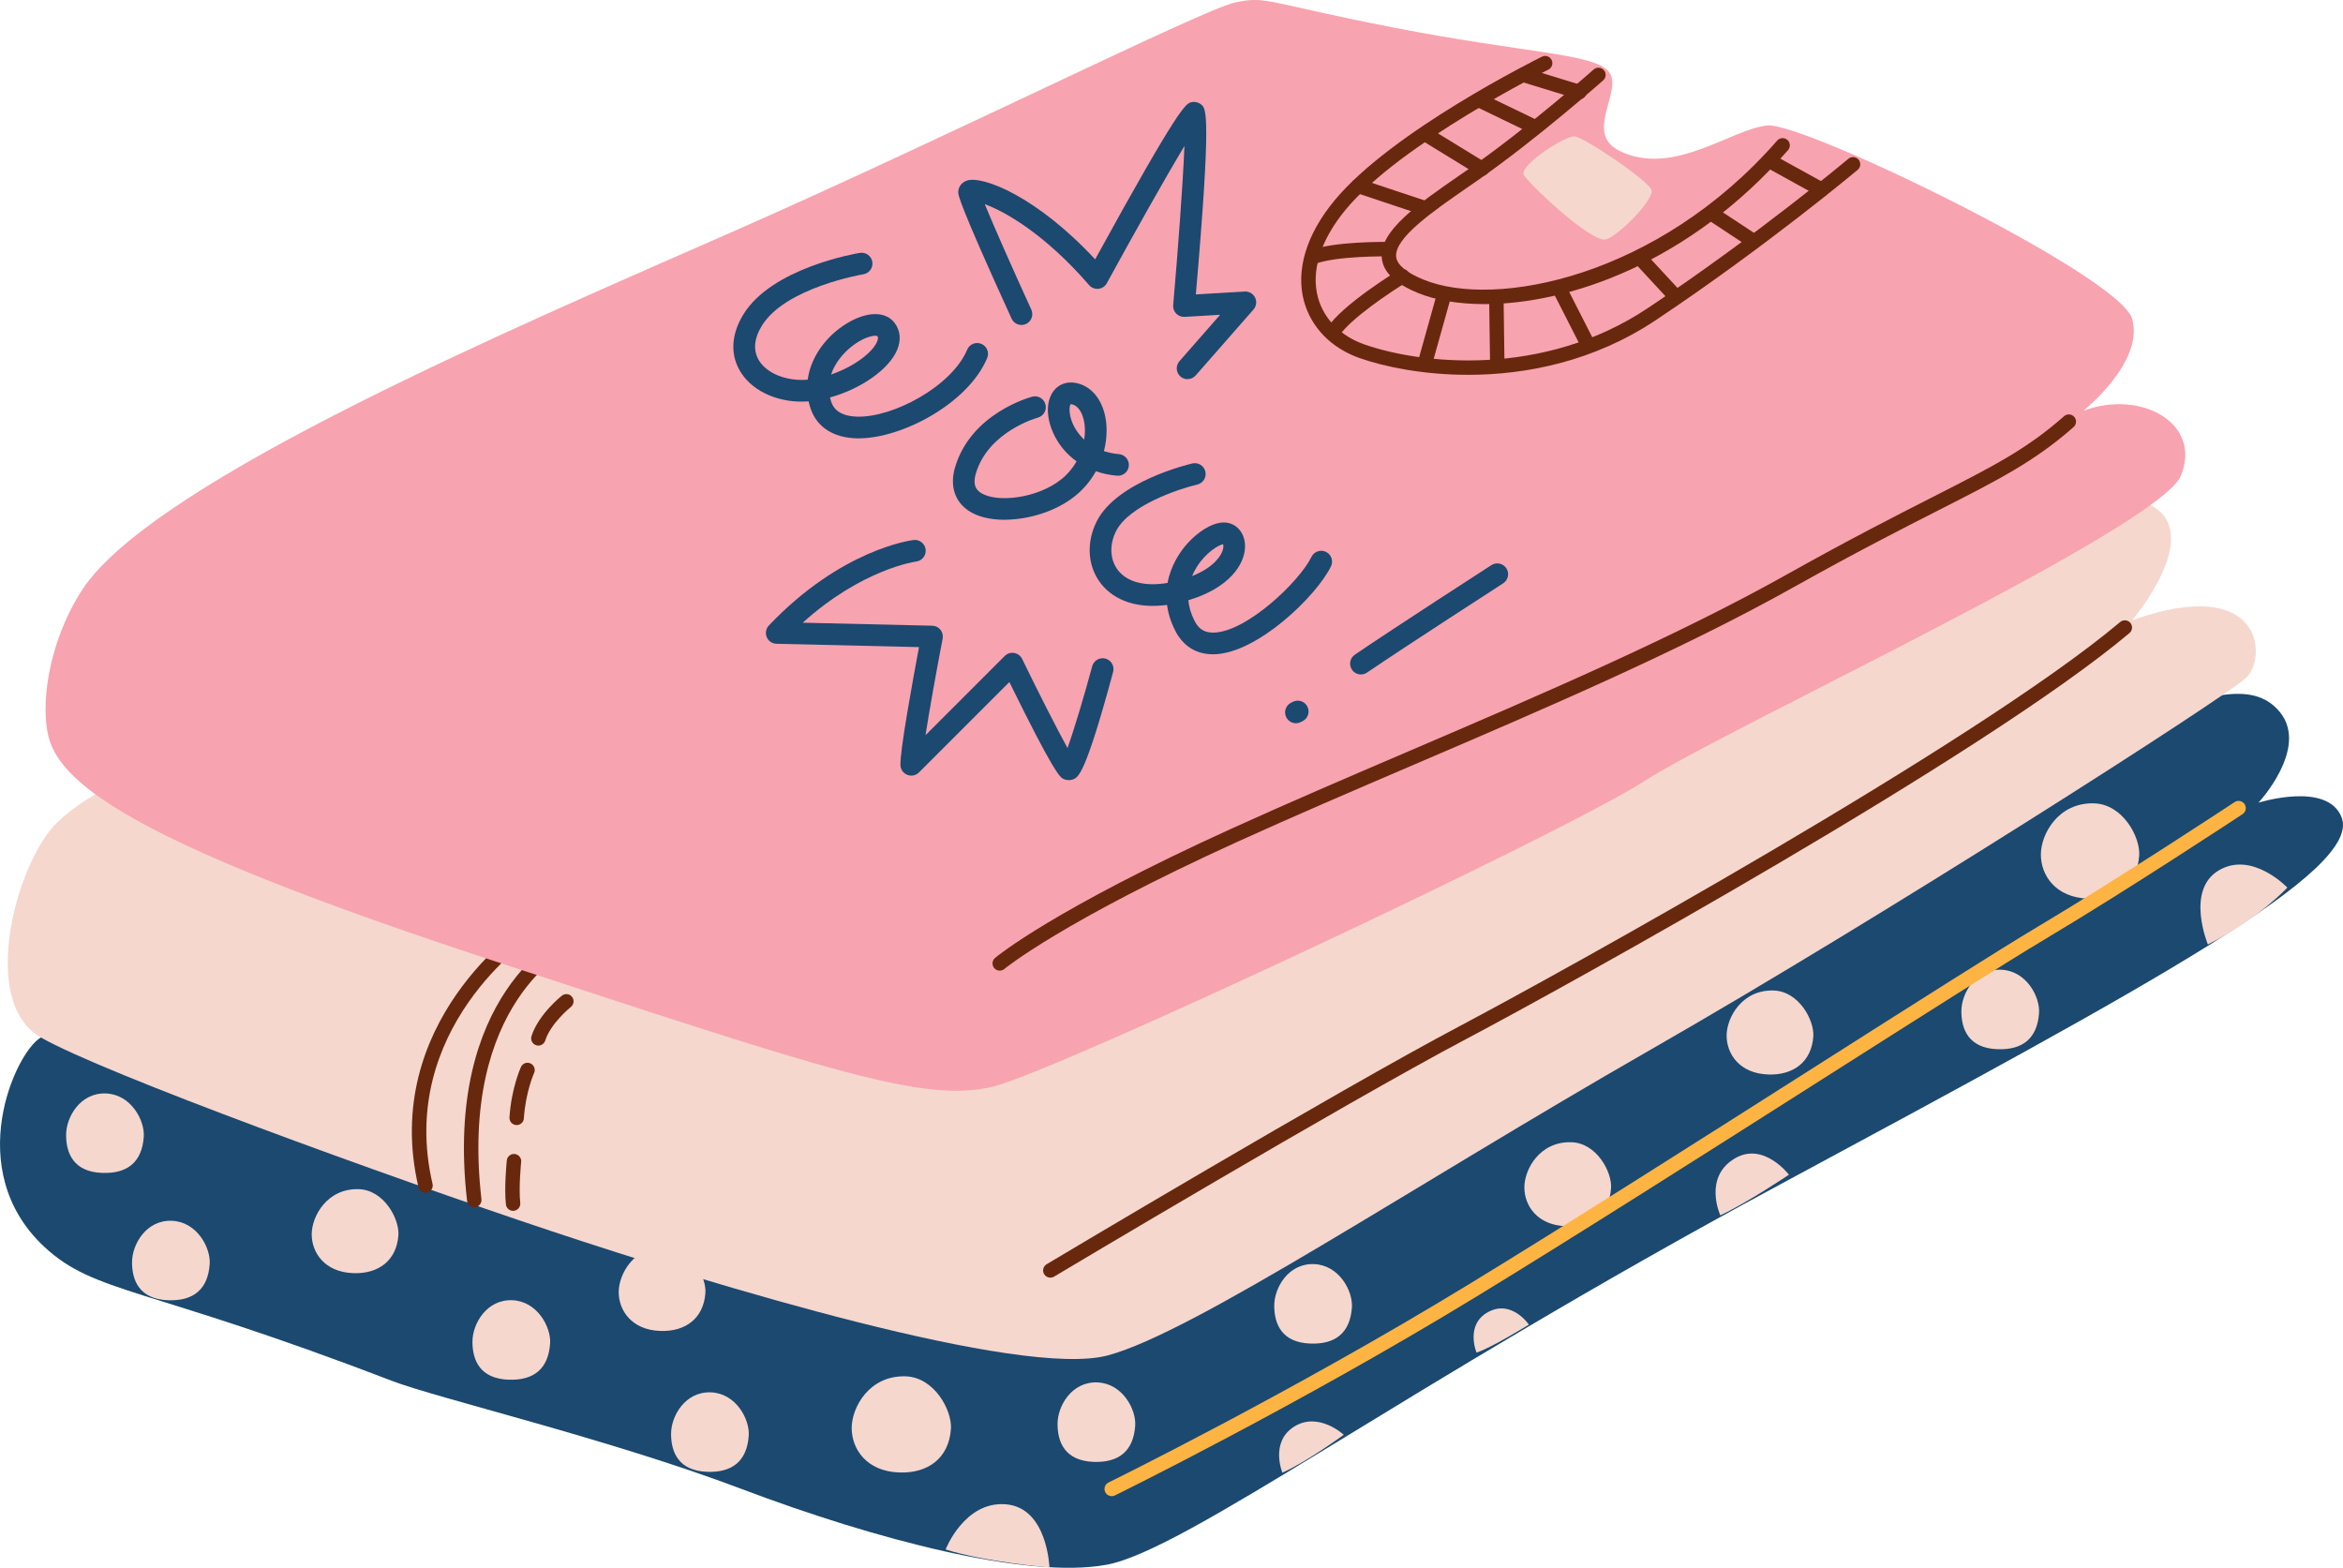 <svg id="_лой_2" xmlns="http://www.w3.org/2000/svg" width="1080" height="722.65" viewBox="0 0 1080 722.65"><g id="Travelling04_420242446"><g id="Travelling04_420242446-2"><path d="M68.77 464.88s-38.29 6.66-49.94 13.32c-11.65 6.66-36.64 60.99 1.66 96.56 23.31 21.64 46.38 17.97 159.82 61.6 21.64 8.32 99.89 26.64 161.49 49.94 61.6 23.31 131.52 41.62 168.15 34.96 36.63-6.66 136.52-81.58 309.66-174.81 173.14-93.23 269.49-145.37 259.71-169.81-6.66-16.65-38.29-6.66-38.29-6.66.0.0 23.31-24.97 9.99-41.62-13.32-16.65-38.29-4.99-63.26 1.66L68.77 464.88z" fill="#1b4970"/><g><path d="M48.79 504c11.65.42 18.01 12.51 17.48 19.98-.83 11.65-7.49 17.06-19.15 16.65-13.31-.48-16.65-9.16-16.65-17.48s6.55-19.57 18.31-19.15z" fill="#f5d7ce"/><path d="M236.09 599.31c11.65.42 18.01 12.51 17.48 19.98-.83 11.65-7.49 17.06-19.15 16.65-13.31-.48-16.65-9.16-16.65-17.48s6.55-19.57 18.31-19.15z" fill="#f5d7ce"/><path d="M79.18 562.69c11.65.42 18.01 12.51 17.48 19.98-.83 11.65-7.49 17.06-19.15 16.65-13.31-.48-16.65-9.16-16.65-17.48s6.55-19.57 18.31-19.15z" fill="#f5d7ce"/><path d="M327.65 641.77c11.65.42 18.01 12.51 17.48 19.98-.83 11.65-7.49 17.06-19.15 16.65-13.31-.48-16.65-9.16-16.65-17.48s6.55-19.57 18.31-19.15z" fill="#f5d7ce"/><path d="M505.79 637.19c11.65.42 18.01 12.51 17.48 19.98-.83 11.65-7.49 17.06-19.15 16.65-13.31-.48-16.65-9.16-16.65-17.48s6.55-19.57 18.31-19.15z" fill="#f5d7ce"/><path d="M605.68 582.66c11.65.42 18.01 12.51 17.48 19.98-.83 11.65-7.49 17.06-19.15 16.65-13.31-.48-16.65-9.16-16.65-17.48s6.55-19.57 18.31-19.15z" fill="#f5d7ce"/><path d="M922.41 446.98c11.65.42 18.01 12.51 17.48 19.98-.83 11.65-7.49 17.06-19.15 16.65-13.31-.48-16.65-9.16-16.65-17.48s6.55-19.57 18.31-19.15z" fill="#f5d7ce"/><path d="M165.33 548.12c11.66.33 18.85 13.75 18.31 21.23-.83 11.65-9.16 17.9-20.81 17.48-13.31-.48-19.15-9.57-19.15-17.9s7.08-21.23 21.64-20.81z" fill="#f5d7ce"/><path d="M306.84 574.76c11.66.33 18.85 13.75 18.31 21.23-.83 11.65-9.16 17.9-20.81 17.48-13.31-.48-19.15-9.57-19.15-17.9s7.08-21.23 21.64-20.81z" fill="#f5d7ce"/><path d="M724.3 526.48c11.66.33 18.85 13.75 18.31 21.23-.83 11.65-9.16 17.9-20.81 17.48-13.31-.48-19.15-9.57-19.15-17.9s7.08-21.23 21.64-20.81z" fill="#f5d7ce"/><path d="M817.53 456.55c11.66.33 18.85 13.75 18.31 21.23-.83 11.65-9.16 17.9-20.81 17.48-13.31-.48-19.15-9.57-19.15-17.9s7.08-21.23 21.64-20.81z" fill="#f5d7ce"/><path d="M965.28 370.29c13.23.38 21.38 15.61 20.78 24.08-.94 13.22-10.39 20.31-23.61 19.83-15.1-.54-21.72-10.86-21.72-20.31s8.03-24.08 24.56-23.61z" fill="#f5d7ce"/><path d="M417.36 634.38c13.35.38 21.58 15.75 20.97 24.31-.95 13.34-10.48 20.49-23.83 20.02-15.24-.54-21.92-10.96-21.92-20.49s8.1-24.31 24.78-23.83z" fill="#f5d7ce"/><path d="M1017.72 435.33s-10.41-24.97 4.99-34.13c15.4-9.16 31.63 7.91 31.63 7.91.0.0-13.32 14.57-36.63 26.22z" fill="#f5d7ce"/><path d="M792.97 560.19s-8.03-17.5 6.66-26.22c13.32-7.91 24.97 7.49 24.97 7.49.0.0-19.15 12.9-31.63 18.73z" fill="#f5d7ce"/><path d="M680.6 623.45s-5.41-12.9 5.41-18.73c10.82-5.83 18.73 5.83 18.73 5.83.0.0-17.48 10.82-24.14 12.9z" fill="#f5d7ce"/><path d="M591.11 678.81s-5.83-14.15 5.41-21.23c11.24-7.08 22.89 3.75 22.89 3.75.0.0-17.06 12.49-28.3 17.48z" fill="#f5d7ce"/><path d="M435.87 714.19s8.74-22.48 27.89-20.81c19.15 1.66 19.98 29.13 19.98 29.13.0.0-29.55-2.5-47.86-8.32z" fill="#f5d7ce"/></g><path d="M512.45 689.63c-1.23.0-2.41-.68-2.99-1.86-.81-1.65-.13-3.64 1.52-4.45.83-.41 84.07-41.31 166.21-91.42 44.86-27.36 105.66-66.01 159.3-100.12 45.54-28.95 84.87-53.95 102.94-64.72 38.61-23 90.08-57.01 90.6-57.35 1.54-1.02 3.6-.59 4.61.94 1.01 1.53.59 3.6-.94 4.61-.52.34-52.12 34.44-90.87 57.52-17.99 10.72-57.28 35.7-102.78 64.62-53.67 34.12-114.5 72.79-159.4 100.18-82.42 50.28-165.92 91.31-166.75 91.71-.47.23-.97.34-1.46.34z" fill="#feb443"/><path d="M67.11 356.66s-22.48 4.99-40.79 22.48c-18.31 17.48-36.63 82.41-7.49 99.06 29.13 16.65 159.82 64.1 234.74 89.07 74.92 24.97 217.26 68.26 257.22 57.44 39.96-10.82 140.68-78.25 249.72-140.68s264.71-162.32 274.7-171.48c9.99-9.16 8.32-48.28-52.44-26.64.0.0 34.13-39.96 8.32-53.27-25.8-13.32-923.98 124.03-923.98 124.03z" fill="#f5d7ce"/><g><path d="M196.13 549.78c-1.51.0-2.88-1.04-3.24-2.57-17.8-76.3 48.2-120.48 48.87-120.91 1.54-1.01 3.6-.57 4.61.96 1.01 1.54.58 3.6-.96 4.61-.63.41-62.76 42.13-46.03 113.83.42 1.79-.69 3.58-2.49 4-.25.06-.51.09-.76.09z" fill="#68280d"/><path d="M218.6 556.44c-1.67.0-3.11-1.25-3.3-2.95-10.97-95.34 43.68-122.17 46.01-123.26 1.66-.78 3.65-.06 4.43 1.6.78 1.66.07 3.64-1.59 4.43-2.16 1.03-52.62 26.15-42.23 116.48.21 1.83-1.1 3.48-2.93 3.69-.13.01-.26.02-.39.02z" fill="#68280d"/><path d="M484.15 588.91c-1.13.0-2.24-.58-2.86-1.62-.94-1.58-.43-3.62 1.15-4.57 1.32-.79 133.1-79.48 190.77-109.96 44.3-23.41 237.64-130.12 304.08-186.06 1.4-1.18 3.5-1.01 4.69.4 1.18 1.41 1 3.51-.4 4.69-66.88 56.32-260.83 163.38-305.25 186.86-57.53 30.41-189.15 109-190.47 109.79-.53.32-1.12.47-1.7.47z" fill="#68280d"/><path d="M248.16 481.94c-.33.0-.67-.05-1.01-.16-1.75-.56-2.72-2.43-2.16-4.18 3.19-10.01 13.57-18.32 14.01-18.67 1.44-1.14 3.53-.9 4.67.54 1.14 1.44.9 3.53-.54 4.68-.09.07-9.24 7.41-11.8 15.47-.45 1.42-1.76 2.32-3.17 2.32z" fill="#68280d"/><path d="M238.17 518.57c-.07.0-.14.0-.22.0-1.84-.12-3.23-1.7-3.11-3.54.86-13.36 5.11-22.83 5.29-23.22.76-1.67 2.73-2.42 4.4-1.65 1.67.76 2.42 2.73 1.66 4.4-.04.09-3.93 8.82-4.71 20.9-.11 1.76-1.58 3.12-3.32 3.12z" fill="#68280d"/><path d="M236.5 558.11c-1.67.0-3.12-1.26-3.3-2.96-.86-7.76.36-19.76.41-20.27.19-1.83 1.82-3.16 3.65-2.97 1.83.19 3.16 1.83 2.97 3.65-.01.12-1.2 11.81-.42 18.85.2 1.83-1.11 3.47-2.94 3.68-.13.01-.25.02-.37.02z" fill="#68280d"/></g><path d="M22.99 341.68c7.99 23.98 53.27 51.61 205.61 101.55 152.33 49.94 198.11 65.76 229.75 57.44 31.63-8.32 262.21-116.54 299.67-140.68 37.46-24.14 237.24-116.54 247.23-140.68 9.99-24.14-18.31-39.96-44.95-29.97.0.0 28.3-22.48 22.48-42.45-5.83-19.98-151.5-90.73-168.15-89.07-16.65 1.66-43.6 23.98-68.26 11.65-16.65-8.32 2.5-28.3-4.99-36.63-7.49-8.32-38.29-8.32-98.22-19.98-59.93-11.65-59.1-14.98-74.08-11.65-14.98 3.33-131.52 61.6-229.75 104.88C241.08 149.39 71.07 221.24 37.97 271.76c-15.82 24.14-19.98 54.94-14.98 69.92z" fill="#f8a3b0"/><path d="M702.24 80.3c.41 2.46 31.63 32.46 38.29 29.97s21.64-18.31 20.81-22.48c-.83-4.16-31.63-24.97-35.79-24.97s-24.14 12.49-23.31 17.48z" fill="#f5d7ce"/><g><path d="M460.84 447.4c-.95.0-1.9-.4-2.56-1.19-1.18-1.41-.99-3.51.41-4.69 1.07-.9 27.09-22.36 108.98-59.58 26.13-11.88 53.21-23.48 81.89-35.77 60.29-25.83 122.63-52.55 174.24-81.47 28.75-16.11 49.96-26.9 67-35.57 27.95-14.21 43.35-22.04 60.61-37.28 1.38-1.21 3.48-1.09 4.7.29 1.22 1.38 1.08 3.48-.29 4.7-17.9 15.79-34.5 24.23-62 38.22-16.99 8.64-38.14 19.4-66.77 35.44-51.92 29.1-114.42 55.88-174.87 81.78-28.64 12.27-55.7 23.87-81.76 35.71-80.82 36.74-107.2 58.41-107.45 58.63-.62.52-1.38.77-2.13.77z" fill="#68280d"/><g><path d="M684.23 140.17c-12.18.0-22.7-1.87-30.71-5.17-10.47-4.32-15.89-9.53-16.58-15.94-1.34-12.52 16.63-24.96 35.67-38.13l4.84-3.35c27-18.82 56.83-45.28 57.13-45.54 1.38-1.22 3.48-1.1 4.7.28 1.22 1.38 1.1 3.48-.28 4.7-.3.27-30.43 26.99-57.75 46.03l-4.86 3.37c-15.82 10.94-33.76 23.35-32.83 31.94.4 3.71 4.6 7.24 12.5 10.49 33.04 13.63 108.1-1.05 163.12-64.04 1.21-1.38 3.32-1.53 4.7-.32 1.39 1.21 1.53 3.31.32 4.7-45.42 52-101.14 70.99-139.96 70.99z" fill="#68280d"/><path d="M676.69 172.76c-20.55.0-38.35-3.63-50.05-7.74-12.89-4.52-22.19-14-25.52-26.01-3.98-14.35 1.01-30.93 14.07-46.68 26.37-31.81 92.76-64.82 95.57-66.2 1.65-.82 3.64-.14 4.46 1.51.81 1.65.14 3.64-1.51 4.46-.68.33-67.93 33.77-93.39 64.48-11.62 14.02-16.16 28.46-12.78 40.65 2.74 9.88 10.51 17.72 21.31 21.51 25.7 9.02 82.14 15.65 130.65-16.69 50.44-33.63 92.11-68.52 92.52-68.87 1.41-1.18 3.51-1 4.69.41 1.18 1.41 1 3.51-.41 4.69-.42.35-42.35 35.47-93.11 69.31-28.61 19.08-59.87 25.18-86.5 25.18z" fill="#68280d"/><path d="M728.04 45.76c-.32.0-.65-.05-.98-.15l-25.8-7.91c-1.76-.54-2.75-2.4-2.21-4.16.54-1.76 2.41-2.74 4.16-2.21l25.8 7.91c1.76.54 2.75 2.4 2.21 4.16-.44 1.43-1.76 2.36-3.18 2.36z" fill="#68280d"/><path d="M705.98 61.16c-.49.0-.98-.11-1.45-.33l-24.14-11.65c-1.66-.8-2.35-2.79-1.55-4.45.8-1.66 2.79-2.35 4.45-1.55l24.14 11.65c1.66.8 2.35 2.79 1.55 4.44-.57 1.19-1.76 1.88-3 1.88z" fill="#68280d"/><path d="M683.09 81.14c-.59.0-1.19-.16-1.74-.49l-25.8-15.82c-1.57-.96-2.06-3.01-1.1-4.58.96-1.57 3.01-2.06 4.58-1.1l25.8 15.82c1.57.96 2.06 3.01 1.1 4.58-.63 1.03-1.72 1.59-2.84 1.59z" fill="#68280d"/><path d="M656.04 99.03c-.35.0-.7-.06-1.05-.17l-29.97-9.99c-1.74-.58-2.69-2.47-2.11-4.21.58-1.74 2.46-2.69 4.21-2.11l29.97 9.99c1.74.58 2.69 2.47 2.11 4.21-.47 1.39-1.76 2.28-3.16 2.28z" fill="#68280d"/><path d="M604.85 121.93c-1.34.0-2.6-.81-3.11-2.14-.66-1.72.2-3.64 1.91-4.3 11.3-4.34 35.21-3.98 36.21-3.97 1.84.03 3.3 1.55 3.27 3.39-.03 1.84-1.59 3.31-3.39 3.27-.24-.01-23.62-.36-33.71 3.52-.39.15-.8.22-1.2.22z" fill="#68280d"/><path d="M614.42 156.47c-.61.0-1.24-.17-1.79-.53-1.55-.99-2-3.05-1.01-4.6 7-10.93 32.06-26.21 33.13-26.86 1.57-.95 3.62-.45 4.57 1.12.95 1.57.45 3.62-1.12 4.57-6.88 4.17-25.85 16.76-30.97 24.75-.64.99-1.71 1.53-2.81 1.53z" fill="#68280d"/><path d="M656.87 170.62c-.29.0-.58-.04-.88-.12-1.77-.48-2.82-2.32-2.34-4.09 1.25-4.58 8.75-31.24 8.75-31.24l6.41 1.8s-7.49 26.62-8.73 31.19c-.4 1.48-1.75 2.45-3.21 2.45z" fill="#68280d"/><path d="M690.17 171.45c-1.82.0-3.3-1.46-3.33-3.28l-.42-30.8c-.02-1.84 1.45-3.35 3.28-3.37 1.71-.01 3.35 1.45 3.37 3.28l.42 30.8c.02 1.84-1.45 3.35-3.28 3.38h-.05z" fill="#68280d"/><path d="M731.79 161.88c-1.21.0-2.38-.66-2.97-1.82l-12.07-23.72c-.83-1.64-.18-3.64 1.46-4.48 1.65-.83 3.64-.18 4.48 1.46l12.07 23.72c.83 1.64.18 3.64-1.46 4.48-.48.25-1 .36-1.51.36z" fill="#68280d"/><path d="M772.58 140.24c-.9.0-1.79-.36-2.45-1.07l-15.4-16.65c-1.25-1.35-1.17-3.46.18-4.71 1.35-1.25 3.46-1.16 4.71.18l15.4 16.65c1.25 1.35 1.17 3.46-.18 4.71-.64.59-1.45.89-2.26.89z" fill="#68280d"/><path d="M807.54 114.02c-.63.0-1.26-.18-1.83-.55L787.4 101.4c-1.53-1.01-1.96-3.08-.95-4.61 1.01-1.53 3.08-1.97 4.61-.95l18.31 12.07c1.53 1.01 1.96 3.08.95 4.61-.64.97-1.7 1.5-2.78 1.5z" fill="#68280d"/><path d="M839.58 90.71c-.54.0-1.1-.13-1.6-.41l-24.14-13.32c-1.61-.89-2.2-2.91-1.31-4.52.89-1.61 2.92-2.2 4.52-1.31l24.14 13.32c1.61.89 2.2 2.91 1.31 4.52-.61 1.1-1.74 1.72-2.92 1.72z" fill="#68280d"/></g></g><g><path d="M547.41 174.78c-1.17.0-2.34-.41-3.29-1.24-2.07-1.82-2.28-4.97-.46-7.05l18.76-21.4-16.38.96c-1.44.09-2.86-.46-3.87-1.51-1.01-1.04-1.52-2.47-1.39-3.92 2.07-23.57 4.47-55.37 5.19-73.36-8.64 14.39-22.96 39.83-35.79 63.29-.79 1.44-2.23 2.4-3.85 2.57-1.63.16-3.24-.47-4.31-1.7-20.33-23.53-38.84-33.95-48.09-37.31 4.14 10.15 13.12 30.38 21.45 48.61 1.15 2.51.04 5.47-2.47 6.62-2.51 1.14-5.47.04-6.62-2.47-24.59-53.85-24.59-57.05-24.59-58.26.0-2.36 1.49-4.44 3.79-5.3 7.22-2.7 32.55 7.37 59.31 36.24 39.02-71.1 41.83-71.8 44.31-72.42 1.56-.4 3.4.04 4.63 1.09 2.21 1.89 4.71 4.02-2.52 87.49l22.53-1.33c2.01-.1 3.9.98 4.78 2.79.88 1.81.6 3.97-.73 5.49l-26.64 30.38c-.99 1.13-2.37 1.7-3.76 1.7z" fill="#1b4970"/><path d="M492.68 359.58c-.95.0-1.92-.22-2.68-.66-1.42-.81-4-2.29-24.74-44.55l-41.67 41.67c-1.39 1.39-3.47 1.84-5.31 1.14-1.84-.7-3.1-2.41-3.21-4.37-.37-6.27 5.73-39.56 8.55-54.54l-65.7-1.53c-1.98-.05-3.74-1.25-4.5-3.08-.76-1.83-.37-3.93.99-5.36 33.32-35.03 65.36-39.23 66.7-39.39 2.73-.33 5.23 1.62 5.55 4.36.33 2.73-1.62 5.22-4.35 5.55-.41.05-24.89 3.48-52.3 28.2l59.71 1.39c1.47.03 2.85.71 3.77 1.86.92 1.14 1.29 2.64 1.02 4.08-3.01 15.68-6.09 32.87-7.89 44.51l36.5-36.5c1.14-1.14 2.77-1.66 4.36-1.39 1.59.27 2.96 1.29 3.66 2.74 7.52 15.45 16 32.18 20.92 41.07 3.08-8.57 7.7-24.02 11.39-37.69.72-2.66 3.46-4.24 6.12-3.52 2.66.72 4.24 3.46 3.52 6.12-12.71 47.15-16 48.52-18.4 49.52-.61.26-1.32.38-2.03.38z" fill="#1b4970"/><path d="M395.81 202.06c-.36.0-.72.0-1.08-.02-10.6-.32-18.07-5.12-21.02-13.54-.41-1.17-.74-2.34-.99-3.5-12.89.99-25.1-4.06-30.98-12.98-5.2-7.89-4.92-17.43.79-26.89 13.11-21.7 52.18-28.3 53.83-28.57 2.71-.43 5.29 1.4 5.73 4.12s-1.4 5.29-4.12 5.74c-.36.06-36.17 6.12-46.89 23.87-3.66 6.05-4 11.66-1 16.22 3.91 5.92 12.89 9.3 22.23 8.49 1.55-11.56 9.9-21.6 19.79-26.94 8.6-4.63 16.37-4.34 20.27.78 2.63 3.45 3.06 7.83 1.22 12.31-3.75 9.12-16.86 18.17-31.03 22.06.16.65.35 1.31.58 1.97.57 1.63 2.31 6.58 11.89 6.86 16.47.54 43.7-13.94 50.79-30.86 1.07-2.55 3.99-3.74 6.54-2.67 2.54 1.07 3.74 3.99 2.67 6.54-8.74 20.84-39.16 37-59.23 37zm7.7-47.31c-1.85.0-6 1.08-10.8 4.84-4.07 3.18-7.86 7.74-9.63 13.04 10.42-3.56 19.14-10.09 21.26-15.25.68-1.66.25-2.22.07-2.46-.16-.1-.47-.16-.91-.16z" fill="#1b4970"/><path d="M463.08 239.58c-6.46.0-12.37-1.33-16.59-4.15-6.47-4.32-8.75-11.62-6.26-20.03 7.37-24.89 34.42-32.24 35.57-32.55 2.67-.71 5.4.9 6.1 3.56.7 2.66-.89 5.39-3.55 6.1-.34.09-22.79 6.35-28.54 25.72-1.62 5.47.34 7.62 2.23 8.88 7.13 4.77 26.12 2.76 37.29-6.28 2.93-2.37 5.22-5.19 6.92-8.18-4.84-3.45-8.65-8.09-11.02-13.65-3.15-7.38-2.91-14.67.6-19.03 2.4-2.97 6.07-4.24 10.08-3.46 6.48 1.26 11.32 6.48 13.29 14.34 1.22 4.87 1.24 10.92-.35 17.07 2.09.69 4.4 1.18 6.93 1.4 2.75.24 4.79 2.66 4.55 5.4-.24 2.75-2.65 4.76-5.4 4.55-3.44-.3-6.72-.99-9.77-2.06-2.28 4.12-5.42 8.03-9.55 11.37-8.71 7.05-21.45 10.97-32.53 10.97zm30.54-53.28c-.08.0-.12.0-.12.0-.4.42-1.05 3.3.42 7.53 1.03 2.98 2.96 6.12 5.85 8.81.53-3.36.42-6.59-.27-9.34-.47-1.86-1.93-6.26-5.49-6.95-.18-.04-.31-.04-.4-.04z" fill="#1b4970"/><path d="M559.12 301.57c-7.77.0-13.79-3.77-17.41-10.9-2.12-4.16-3.29-8.13-3.78-11.85-13.13 1.77-24.05-1.68-30.41-9.77-6.17-7.85-6.95-18.83-2.03-28.66 9.27-18.54 42.71-26.45 44.13-26.77 2.69-.62 5.37 1.05 5.99 3.74.62 2.69-1.05 5.37-3.74 5.99-8.4 1.95-31.5 9.61-37.45 21.51-3.17 6.34-2.8 13.24.95 18.02 4.32 5.5 12.54 7.56 22.81 5.8 1.47-7.94 5.58-13.92 8.13-16.98 5.32-6.4 13.97-12.43 20.4-10.53 4.52 1.33 7.34 5.67 7.18 11.06-.25 8.02-7.33 18.84-26.13 24.44.27 2.95 1.14 6.13 2.85 9.49 1.93 3.79 4.53 5.43 8.63 5.43 15.23-.13 39.71-23.49 45.28-34.91 1.21-2.48 4.2-3.51 6.68-2.3 2.48 1.21 3.51 4.2 2.3 6.68-6.72 13.77-34.22 40.35-54.17 40.52-.07.0-.13.0-.2.0zm4.66-50.73c-2.16.39-7.97 3.88-12.08 10.41-.79 1.26-1.56 2.69-2.21 4.27 10.62-4.21 13.39-9.79 14.04-11.68.54-1.56.4-2.57.26-3.01z" fill="#1b4970"/><path d="M627.33 310.88c-1.6.0-3.16-.76-4.13-2.18-1.55-2.28-.97-5.39 1.31-6.94 18.16-12.38 62.51-40.99 62.95-41.28 2.32-1.5 5.41-.83 6.91 1.49 1.49 2.32.83 5.41-1.49 6.9-.45.29-44.69 28.83-62.74 41.13-.86.59-1.84.87-2.81.87z" fill="#1b4970"/><path d="M597.36 333.36c-1.83.0-3.59-1.01-4.47-2.76-1.23-2.47-.23-5.47 2.23-6.7l.83-.42c2.47-1.23 5.47-.23 6.7 2.23 1.23 2.47.23 5.47-2.23 6.7l-.83.42c-.72.36-1.48.53-2.23.53z" fill="#1b4970"/></g></g></g></svg>